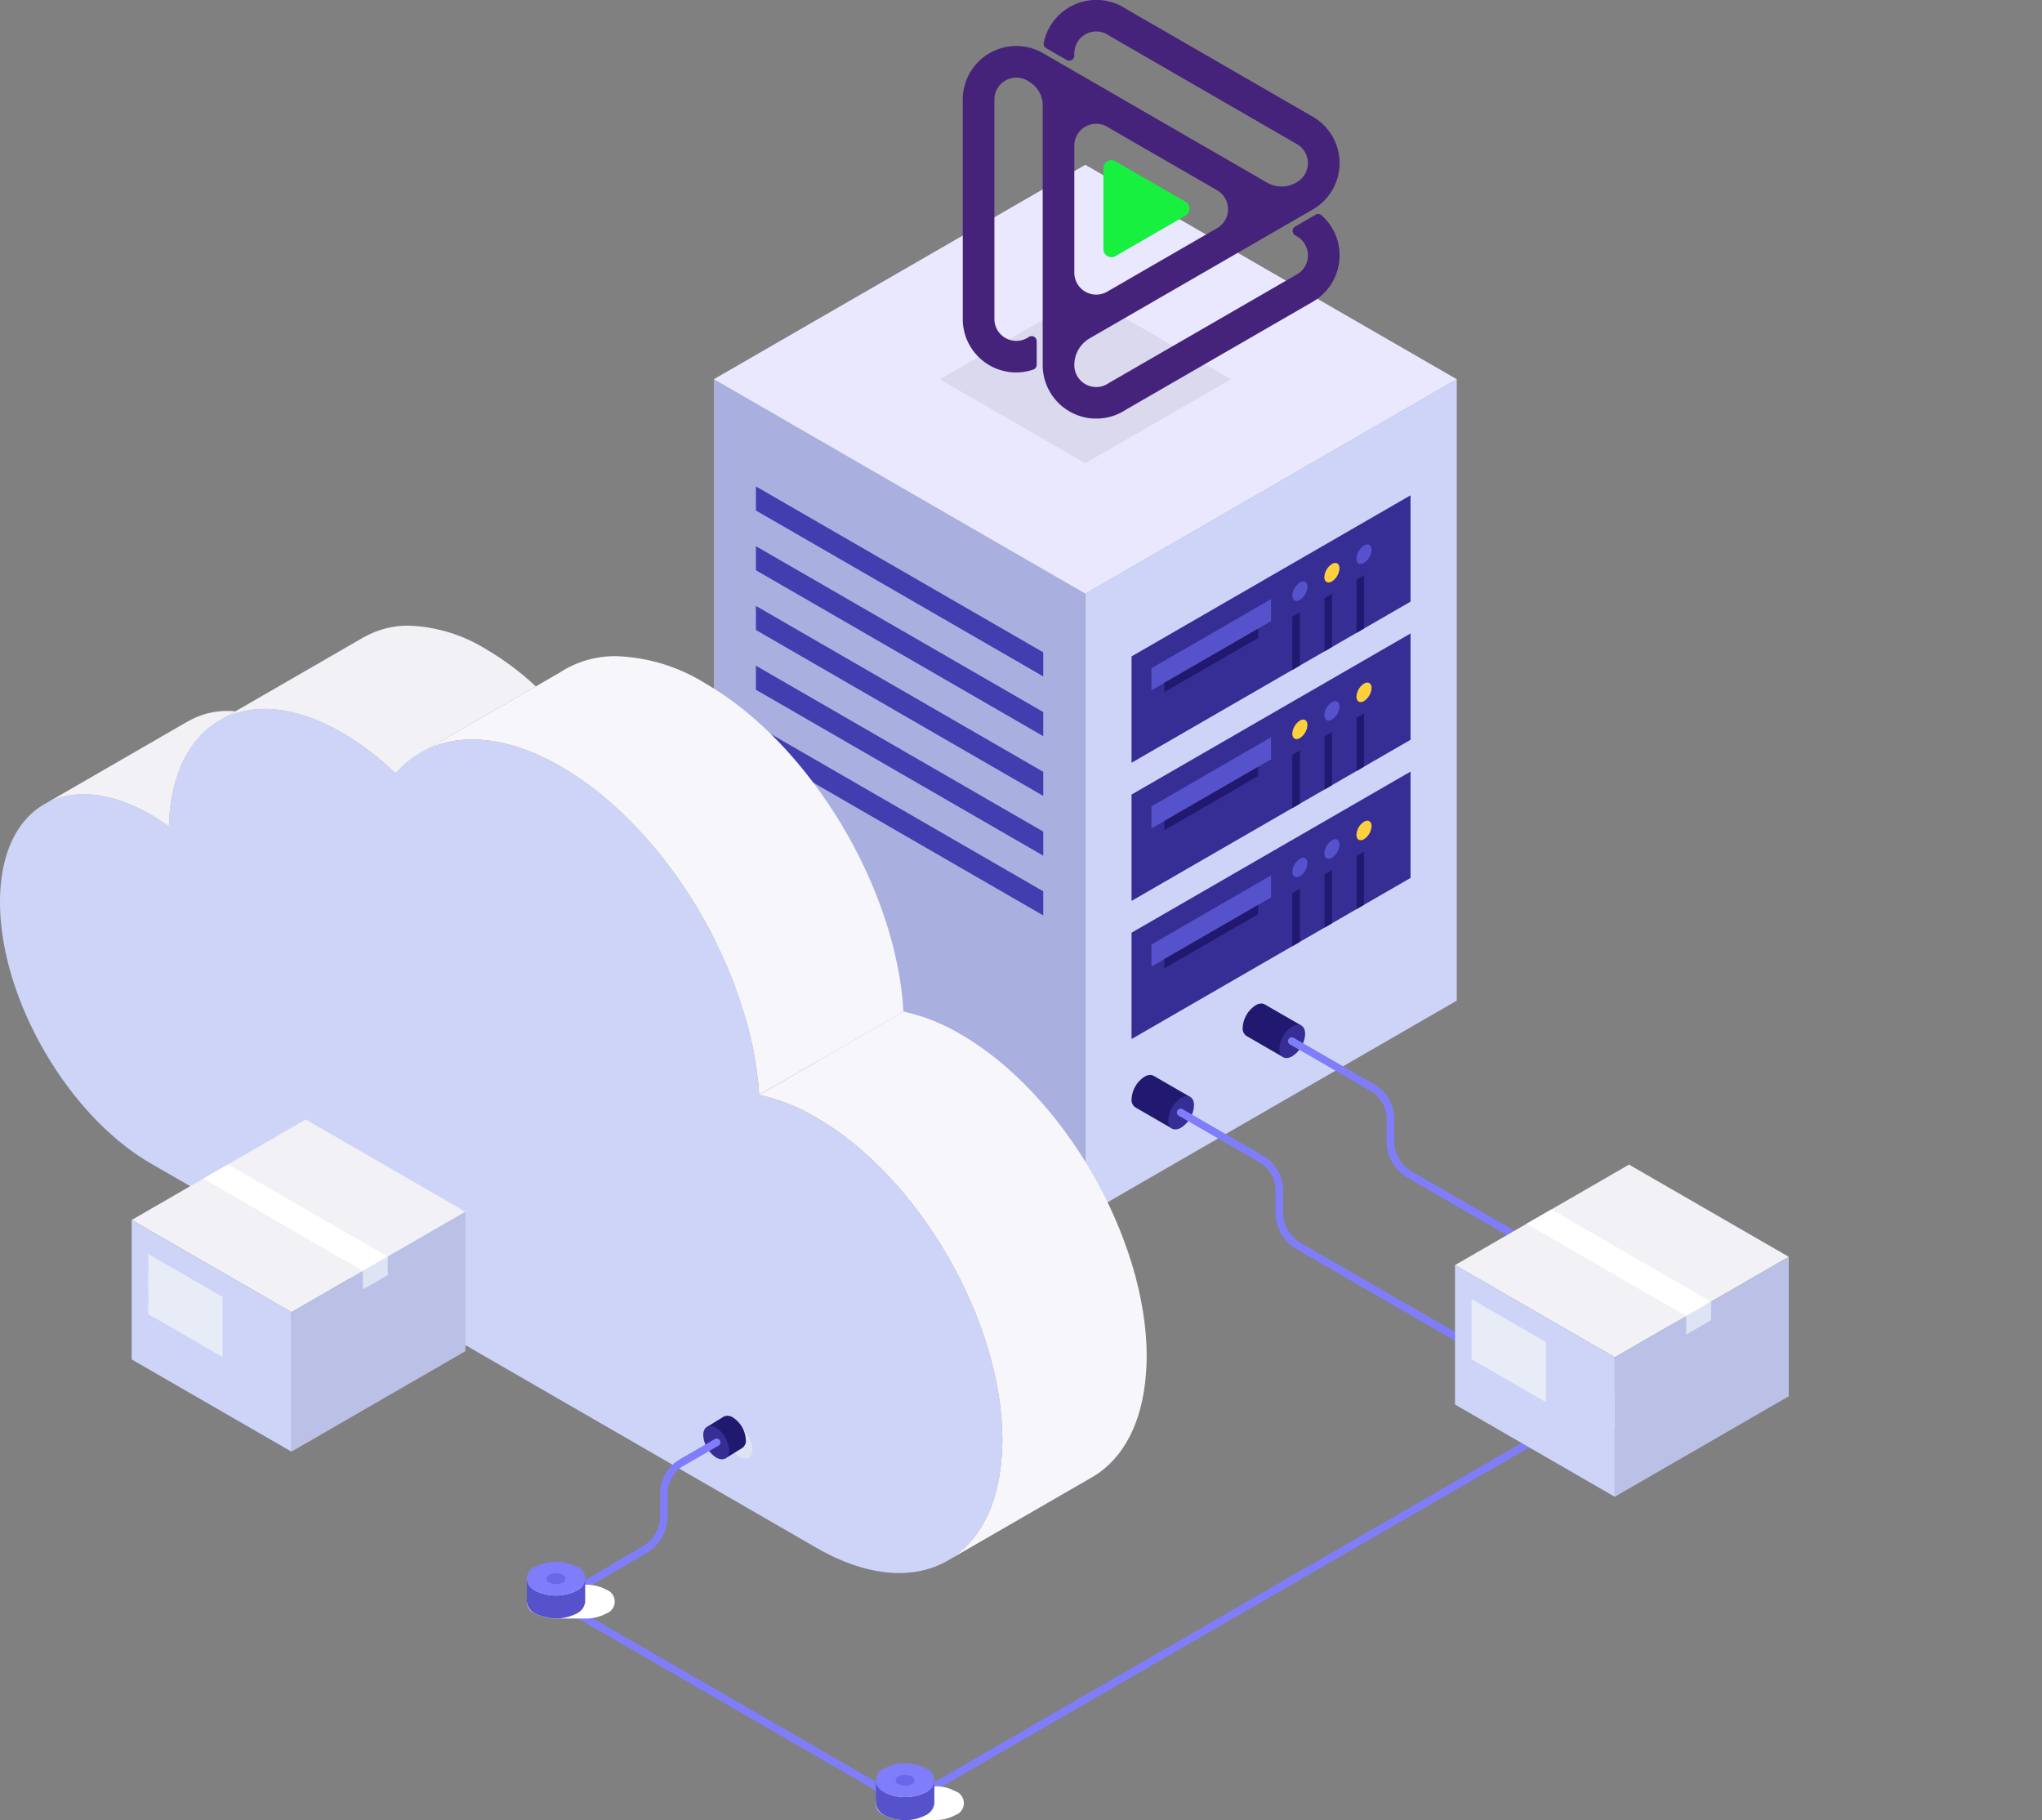 <?xml version="1.0" encoding="UTF-8"?> <svg xmlns="http://www.w3.org/2000/svg" xmlns:xlink="http://www.w3.org/1999/xlink" width="214.391" height="191.077" viewBox="0 0 214.391 191.077"><rect x="0" y="0" width="214.391" height="191.077" fill="#808080" stroke="none"/><defs><clipPath id="clip-path"><rect id="Rectangle_51056" data-name="Rectangle 51056" width="214.391" height="173.776" fill="none"></rect></clipPath><clipPath id="clip-path-4"><path id="Path_144424" data-name="Path 144424" d="M240.259,262.755h0l-2.5,1.445L226.2,270.87v0c3.723-1.843,8.7-1.416,14.185,1.752,11.048,6.378,20.067,21.491,20.819,34.462l15.15-8.747c-.752-12.971-9.772-28.084-20.82-34.462a18.865,18.865,0,0,0-9.3-2.844,10.642,10.642,0,0,0-5.979,1.722" transform="translate(-226.201 -261.033)" fill="none"></path></clipPath><linearGradient id="linear-gradient" x1="-0.55" y1="2.026" x2="-0.547" y2="2.026" gradientUnits="objectBoundingBox"><stop offset="0" stop-color="#bbc0e6"></stop><stop offset="0.257" stop-color="#c8ccea"></stop><stop offset="0.74" stop-color="#edeef7"></stop><stop offset="0.843" stop-color="#f6f6fb"></stop><stop offset="1" stop-color="#f6f6fb"></stop></linearGradient><clipPath id="clip-path-5"><path id="Path_144425" data-name="Path 144425" d="M38.753,291.217l0,0-15,8.661c2.865-1.625,6.807-1.376,11.159,1.137.636.367,1.259.782,1.875,1.222.151-5.541,2.217-9.422,5.471-11.215h0l1.527-.883q-.407-.032-.8-.032a8.134,8.134,0,0,0-4.228,1.113" transform="translate(-23.751 -290.104)" fill="none"></path></clipPath><linearGradient id="linear-gradient-2" x1="-0.234" y1="9.599" x2="-0.224" y2="9.599" gradientUnits="objectBoundingBox"><stop offset="0" stop-color="#f6f6fb"></stop><stop offset="0.157" stop-color="#f6f6fb"></stop><stop offset="1" stop-color="#f1f1f6"></stop></linearGradient><clipPath id="clip-path-6"><path id="Path_144426" data-name="Path 144426" d="M403.33,458.553a20.232,20.232,0,0,1,5.98,2.368c10.8,6.236,19.556,21.4,19.556,33.872,0,.6-.032,1.178-.078,1.741-.369,5.211-2.394,8.926-5.492,10.809h0l15.021-8.672.11-.063.02-.011h0c3.1-1.883,5.123-5.6,5.492-10.809.046-.563.078-1.138.078-1.741,0-12.471-8.756-27.637-19.556-33.872a20.233,20.233,0,0,0-5.98-2.368Z" transform="translate(-403.33 -449.806)" fill="none"></path></clipPath><linearGradient id="linear-gradient-3" x1="-1.063" y1="1.3" x2="-1.06" y2="1.3" xlink:href="#linear-gradient"></linearGradient><clipPath id="clip-path-7"><path id="Path_144427" data-name="Path 144427" d="M132.384,246.013l0,0-13.466,7.775-1.527.883h0c3.272-1.8,7.746-1.5,12.687,1.354a30.06,30.06,0,0,1,5.641,4.288,10.2,10.2,0,0,1,3.176-2.464v0l11.554-6.671a29.63,29.63,0,0,0-5.221-3.9,16.438,16.438,0,0,0-8.1-2.476,9.357,9.357,0,0,0-4.742,1.214" transform="translate(-117.387 -244.799)" fill="none"></path></clipPath><linearGradient id="linear-gradient-4" x1="-0.592" y1="4.426" x2="-0.586" y2="4.426" xlink:href="#linear-gradient-2"></linearGradient><clipPath id="clip-path-8"><path id="Path_144428" data-name="Path 144428" d="M661.537,445.734a2.994,2.994,0,0,0-1.355,2.346.93.93,0,0,0,.43.893v0l3.852,2.224,1.844-3.358-3.812-2.2h0l-.039-.022,0,0a.713.713,0,0,0-.315-.069,1.222,1.222,0,0,0-.6.184" transform="translate(-660.182 -445.55)" fill="none"></path></clipPath><linearGradient id="linear-gradient-5" x1="-16.288" y1="10.697" x2="-16.263" y2="10.697" gradientUnits="objectBoundingBox"><stop offset="0" stop-color="#5652cc"></stop><stop offset="0.259" stop-color="#423dab"></stop><stop offset="0.568" stop-color="#2f298a"></stop><stop offset="0.826" stop-color="#241d76"></stop><stop offset="1" stop-color="#20196f"></stop></linearGradient><clipPath id="clip-path-10"><path id="Path_144430" data-name="Path 144430" d="M602.513,483.65A2.994,2.994,0,0,0,601.158,486a.929.929,0,0,0,.43.893h0l3.852,2.224,1.844-3.358-3.811-2.2h0l-.039-.022,0,0a.711.711,0,0,0-.315-.069,1.219,1.219,0,0,0-.6.184" transform="translate(-601.158 -483.466)" fill="none"></path></clipPath><linearGradient id="linear-gradient-6" x1="-14.822" y1="9.775" x2="-14.797" y2="9.775" xlink:href="#linear-gradient-5"></linearGradient><clipPath id="clip-path-12"><rect id="Rectangle_51036" data-name="Rectangle 51036" width="2.709" height="3.498" fill="none"></rect></clipPath><clipPath id="clip-path-13"><path id="Path_144433" data-name="Path 144433" d="M377.584,664.557l0,0-.039.022h0l-1.723,1.057,1.844,3.358,1.763-1.08h0a.929.929,0,0,0,.43-.893,3,3,0,0,0-1.354-2.346,1.223,1.223,0,0,0-.6-.184.715.715,0,0,0-.315.07" transform="translate(-375.82 -664.488)" fill="none"></path></clipPath><linearGradient id="linear-gradient-7" x1="-12.774" y1="7.29" x2="-12.739" y2="7.29" xlink:href="#linear-gradient-5"></linearGradient><clipPath id="clip-path-15"><rect id="Rectangle_51040" data-name="Rectangle 51040" width="9.224" height="3.551" fill="none"></rect></clipPath><clipPath id="clip-path-16"><path id="Path_144440" data-name="Path 144440" d="M896.838,617.583a4.423,4.423,0,0,0-2.206-.519h-3.041a4.443,4.443,0,0,0-2.183.52,1.327,1.327,0,0,0-.014,2.512,4.421,4.421,0,0,0,2.2.519h3.041a4.443,4.443,0,0,0,2.19-.52,1.327,1.327,0,0,0,.015-2.511" transform="translate(-888.504 -617.063)" fill="none"></path></clipPath><linearGradient id="linear-gradient-8" x1="-17.833" y1="14.56" x2="-17.813" y2="14.56" gradientUnits="objectBoundingBox"><stop offset="0" stop-color="#c2c8e7"></stop><stop offset="0.421" stop-color="#c2c8e7"></stop><stop offset="0.72" stop-color="#e3e6f4"></stop><stop offset="1" stop-color="#fff"></stop></linearGradient><clipPath id="clip-path-17"><path id="Path_144441" data-name="Path 144441" d="M893.716,615.066a4.775,4.775,0,0,1-4.334,0,1.521,1.521,0,0,1-.891-1.247l0,2.411a1.522,1.522,0,0,0,.891,1.247,4.776,4.776,0,0,0,4.334,0,1.533,1.533,0,0,0,.905-1.264l0-2.411a1.533,1.533,0,0,1-.905,1.264" transform="translate(-888.491 -613.802)" fill="none"></path></clipPath><linearGradient id="linear-gradient-9" x1="-28.622" y1="12.012" x2="-28.59" y2="12.012" gradientUnits="objectBoundingBox"><stop offset="0" stop-color="#e19100"></stop><stop offset="1" stop-color="#fcba06"></stop></linearGradient><clipPath id="clip-path-20"><path id="Path_144444" data-name="Path 144444" d="M834.49,653.58a4.421,4.421,0,0,0-2.206-.519h-3.041a4.445,4.445,0,0,0-2.183.519,1.327,1.327,0,0,0-.014,2.512,4.42,4.42,0,0,0,2.2.519h3.041a4.445,4.445,0,0,0,2.19-.52,1.327,1.327,0,0,0,.015-2.511" transform="translate(-826.156 -653.06)" fill="none"></path></clipPath><linearGradient id="linear-gradient-10" x1="-16.58" y1="12.562" x2="-16.56" y2="12.562" xlink:href="#linear-gradient-8"></linearGradient><clipPath id="clip-path-21"><path id="Path_144445" data-name="Path 144445" d="M831.367,651.063a4.774,4.774,0,0,1-4.334,0,1.523,1.523,0,0,1-.891-1.246l0,2.41a1.521,1.521,0,0,0,.891,1.247,4.776,4.776,0,0,0,4.334,0,1.533,1.533,0,0,0,.905-1.264l0-2.411a1.533,1.533,0,0,1-.905,1.264" transform="translate(-826.142 -649.799)" fill="none"></path></clipPath><linearGradient id="linear-gradient-11" x1="-26.614" y1="10.383" x2="-26.581" y2="10.383" gradientUnits="objectBoundingBox"><stop offset="0" stop-color="#362e94"></stop><stop offset="0.887" stop-color="#524dc5"></stop><stop offset="1" stop-color="#5652cc"></stop></linearGradient><clipPath id="clip-path-24"><path id="Path_144448" data-name="Path 144448" d="M473.714,861.877a4.423,4.423,0,0,0-2.205-.519h-3.041a4.443,4.443,0,0,0-2.183.519,1.327,1.327,0,0,0-.014,2.512,4.42,4.42,0,0,0,2.2.519h3.041a4.446,4.446,0,0,0,2.19-.52,1.327,1.327,0,0,0,.015-2.511" transform="translate(-465.38 -861.357)" fill="none"></path></clipPath><linearGradient id="linear-gradient-12" x1="-9.326" y1="0.999" x2="-9.306" y2="0.999" xlink:href="#linear-gradient-8"></linearGradient><clipPath id="clip-path-25"><path id="Path_144449" data-name="Path 144449" d="M470.593,859.36a4.776,4.776,0,0,1-4.335,0,1.521,1.521,0,0,1-.891-1.246l0,2.41a1.522,1.522,0,0,0,.891,1.247,4.4,4.4,0,0,0,2.151.52h.026a4.43,4.43,0,0,0,2.158-.52,1.533,1.533,0,0,0,.905-1.264l0-2.411a1.533,1.533,0,0,1-.9,1.264" transform="translate(-465.367 -858.096)" fill="none"></path></clipPath><linearGradient id="linear-gradient-13" x1="-14.992" y1="1" x2="-14.96" y2="1" xlink:href="#linear-gradient-11"></linearGradient><clipPath id="clip-path-28"><path id="Path_144452" data-name="Path 144452" d="M288.227,754.783a4.422,4.422,0,0,0-2.206-.519h-3.041a4.444,4.444,0,0,0-2.183.52,1.327,1.327,0,0,0-.014,2.512,4.417,4.417,0,0,0,2.2.519h3.041a4.441,4.441,0,0,0,2.191-.52,1.327,1.327,0,0,0,.015-2.511" transform="translate(-279.893 -754.263)" fill="none"></path></clipPath><linearGradient id="linear-gradient-14" x1="-5.597" y1="6.943" x2="-5.577" y2="6.943" xlink:href="#linear-gradient-8"></linearGradient><clipPath id="clip-path-29"><path id="Path_144453" data-name="Path 144453" d="M285.106,752.266a4.776,4.776,0,0,1-4.335,0,1.522,1.522,0,0,1-.891-1.247l0,2.411a1.52,1.52,0,0,0,.891,1.247,4.777,4.777,0,0,0,4.334,0,1.534,1.534,0,0,0,.905-1.265l0-2.411a1.533,1.533,0,0,1-.9,1.264" transform="translate(-279.88 -751.002)" fill="none"></path></clipPath><linearGradient id="linear-gradient-15" x1="-9.016" y1="5.805" x2="-8.984" y2="5.805" xlink:href="#linear-gradient-11"></linearGradient><clipPath id="clip-path-31"><rect id="Rectangle_50733" data-name="Rectangle 50733" width="39.562" height="43.935" fill="none"></rect></clipPath><clipPath id="clip-path-32"><rect id="Rectangle_50736" data-name="Rectangle 50736" width="35.042" height="34.871" fill="none"></rect></clipPath><clipPath id="clip-path-34"><rect id="Rectangle_50734" data-name="Rectangle 50734" width="7.805" height="10.824" fill="none"></rect></clipPath></defs><g id="Group_166117" data-name="Group 166117" transform="translate(-84.485 -4915.672)" style="isolation: isolate"><g id="Group_152353" data-name="Group 152353" transform="translate(84.485 4915.672)"><g id="Group_151418" data-name="Group 151418" transform="translate(0 17.301)"><g id="Group_151417" data-name="Group 151417" clip-path="url(#clip-path)"><path id="Path_144386" data-name="Path 144386" d="M576.578,201.659l39-22.518V113.9l-39,22.515Z" transform="translate(-462.633 -91.394)" fill="#ced3f8"></path><path id="Path_144387" data-name="Path 144387" d="M418.248,201.659l-39-22.518V113.9l39,22.515Z" transform="translate(-304.302 -91.394)" fill="#a9b0e0"></path><path id="Path_144388" data-name="Path 144388" d="M418.247,0l-39,22.51,39,22.515,39-22.515Z" transform="translate(-304.302 0)" fill="#e9e8ff"></path><path id="Path_144389" data-name="Path 144389" d="M514.554,86.917,499.275,78.1l15.279-8.82,15.282,8.82Z" transform="translate(-400.606 -55.585)" fill="#dad9ed"></path><path id="Path_144390" data-name="Path 144390" d="M431.754,190.793l-30.17-17.421v-2.528l30.17,17.419Z" transform="translate(-322.222 -137.081)" fill="#423eaf"></path><path id="Path_144391" data-name="Path 144391" d="M431.754,222.533l-30.17-17.421v-2.528L431.754,220Z" transform="translate(-322.222 -162.549)" fill="#423eaf"></path><path id="Path_144392" data-name="Path 144392" d="M431.754,254.274l-30.17-17.421v-2.528l30.17,17.419Z" transform="translate(-322.222 -188.016)" fill="#423eaf"></path><path id="Path_144393" data-name="Path 144393" d="M431.754,286.014l-30.17-17.421v-2.528l30.17,17.419Z" transform="translate(-322.222 -213.484)" fill="#423eaf"></path><path id="Path_144394" data-name="Path 144394" d="M431.754,317.754l-30.17-17.421V297.8l30.17,17.419Z" transform="translate(-322.222 -238.951)" fill="#423eaf"></path><path id="Path_144395" data-name="Path 144395" d="M630.447,186.755l-29.289,16.91V192.5l29.289-16.91Z" transform="translate(-482.355 -140.892)" fill="#362e94"></path><path id="Path_144396" data-name="Path 144396" d="M611.73,237.985l12.555-7.249v2.316L611.73,240.3Z" transform="translate(-490.838 -185.138)" fill="#5652cc"></path><path id="Path_144397" data-name="Path 144397" d="M618.564,252.09l9.854-5.689v.97l-9.854,5.689Z" transform="translate(-496.321 -197.706)" fill="#20196f"></path><g id="Group_151357" data-name="Group 151357"><g id="Group_151356" data-name="Group 151356" clip-path="url(#clip-path)"><path id="Path_144398" data-name="Path 144398" d="M686.569,222.824a1.754,1.754,0,0,1,.793-1.374c.438-.253.793-.048.793.458a1.754,1.754,0,0,1-.793,1.374c-.438.253-.793.048-.793-.458" transform="translate(-550.886 -177.599)" fill="#5652cc"></path><path id="Path_144399" data-name="Path 144399" d="M703.6,212.989a1.754,1.754,0,0,1,.794-1.374c.438-.253.793-.048.793.458a1.754,1.754,0,0,1-.793,1.374c-.438.253-.794.048-.794-.458" transform="translate(-564.553 -169.708)" fill="#ffd03e"></path><path id="Path_144400" data-name="Path 144400" d="M720.636,203.155a1.753,1.753,0,0,1,.793-1.374c.438-.253.793-.048.793.458a1.754,1.754,0,0,1-.793,1.374c-.438.253-.793.048-.793-.458" transform="translate(-578.221 -161.817)" fill="#5652cc"></path><path id="Path_144401" data-name="Path 144401" d="M687.362,243.351l-.793.458v-5.581l.793-.458Z" transform="translate(-550.886 -190.781)" fill="#20196f"></path><path id="Path_144402" data-name="Path 144402" d="M704.4,233.517l-.794.458v-5.581l.794-.458Z" transform="translate(-564.553 -182.891)" fill="#20196f"></path><path id="Path_144403" data-name="Path 144403" d="M721.429,223.683l-.793.458V218.56l.793-.458Z" transform="translate(-578.22 -175)" fill="#20196f"></path><path id="Path_144404" data-name="Path 144404" d="M630.447,260.134l-29.289,16.91V265.882l29.289-16.91Z" transform="translate(-482.355 -199.769)" fill="#362e94"></path><path id="Path_144405" data-name="Path 144405" d="M611.73,311.364l12.555-7.249v2.316L611.73,313.68Z" transform="translate(-490.838 -244.014)" fill="#5652cc"></path><path id="Path_144406" data-name="Path 144406" d="M618.564,325.468l9.854-5.689v.97l-9.854,5.689Z" transform="translate(-496.321 -256.583)" fill="#20196f"></path><path id="Path_144407" data-name="Path 144407" d="M686.569,296.2a1.753,1.753,0,0,1,.793-1.374c.438-.253.793-.048.793.458a1.754,1.754,0,0,1-.793,1.374c-.438.253-.793.048-.793-.458" transform="translate(-550.886 -236.476)" fill="#ffd03e"></path><path id="Path_144408" data-name="Path 144408" d="M703.6,286.368a1.754,1.754,0,0,1,.794-1.374c.438-.253.793-.048.793.458a1.754,1.754,0,0,1-.793,1.374c-.438.253-.794.048-.794-.458" transform="translate(-564.553 -228.585)" fill="#5652cc"></path><path id="Path_144409" data-name="Path 144409" d="M720.636,276.533a1.753,1.753,0,0,1,.793-1.374c.438-.253.793-.048.793.458a1.754,1.754,0,0,1-.793,1.374c-.438.253-.793.048-.793-.458" transform="translate(-578.221 -220.694)" fill="#ffd03e"></path><path id="Path_144410" data-name="Path 144410" d="M687.362,316.73l-.793.458v-5.581l.793-.458Z" transform="translate(-550.886 -249.658)" fill="#20196f"></path><path id="Path_144411" data-name="Path 144411" d="M704.4,306.9l-.794.458v-5.581l.794-.458Z" transform="translate(-564.553 -241.768)" fill="#20196f"></path><path id="Path_144412" data-name="Path 144412" d="M721.429,297.061l-.793.458v-5.581l.793-.458Z" transform="translate(-578.22 -233.877)" fill="#20196f"></path><path id="Path_144413" data-name="Path 144413" d="M630.447,333.512l-29.289,16.91V339.26l29.289-16.91Z" transform="translate(-482.355 -258.646)" fill="#362e94"></path><path id="Path_144414" data-name="Path 144414" d="M611.73,384.741l12.555-7.249v2.316l-12.555,7.249Z" transform="translate(-490.838 -302.891)" fill="#5652cc"></path><path id="Path_144415" data-name="Path 144415" d="M618.564,398.846l9.854-5.689v.97l-9.854,5.689Z" transform="translate(-496.321 -315.46)" fill="#20196f"></path><path id="Path_144416" data-name="Path 144416" d="M686.569,369.58a1.753,1.753,0,0,1,.793-1.374c.438-.253.793-.048.793.458a1.754,1.754,0,0,1-.793,1.374c-.438.253-.793.048-.793-.458" transform="translate(-550.886 -295.353)" fill="#5652cc"></path><path id="Path_144417" data-name="Path 144417" d="M703.6,359.746a1.753,1.753,0,0,1,.794-1.374c.438-.253.793-.048.793.458a1.754,1.754,0,0,1-.793,1.374c-.438.253-.794.048-.794-.458" transform="translate(-564.553 -287.462)" fill="#5652cc"></path><path id="Path_144418" data-name="Path 144418" d="M720.636,349.912a1.754,1.754,0,0,1,.793-1.374c.438-.253.793-.048.793.458a1.754,1.754,0,0,1-.793,1.374c-.438.253-.793.048-.793-.458" transform="translate(-578.221 -279.572)" fill="#ffd03e"></path><path id="Path_144419" data-name="Path 144419" d="M687.362,390.108l-.793.458v-5.581l.793-.458Z" transform="translate(-550.886 -308.535)" fill="#20196f"></path><path id="Path_144420" data-name="Path 144420" d="M704.4,380.274l-.794.458v-5.581l.794-.458Z" transform="translate(-564.553 -300.644)" fill="#20196f"></path><path id="Path_144421" data-name="Path 144421" d="M721.429,370.439l-.793.458v-5.581l.793-.458Z" transform="translate(-578.22 -292.754)" fill="#20196f"></path><path id="Path_144423" data-name="Path 144423" d="M15.853,300.161c.636.367,1.259.782,1.875,1.222.3-11.114,8.3-15.55,18.157-9.861a30.061,30.061,0,0,1,5.641,4.288c3.749-4.3,10.115-4.9,17.361-.712,11.048,6.378,20.067,21.491,20.819,34.462a20.226,20.226,0,0,1,5.98,2.368c10.8,6.236,19.556,21.4,19.556,33.872,0,.6-.032,1.178-.078,1.741-.791,11.177-9.2,15.484-19.478,9.55L15.853,336.772C7.1,331.717,0,319.423,0,309.314s7.1-14.208,15.853-9.153" transform="translate(0 -231.921)" fill="#ced3f8"></path></g></g><g id="Group_151359" data-name="Group 151359" transform="translate(44.703 51.586)"><g id="Group_151358" data-name="Group 151358" clip-path="url(#clip-path-4)"><rect id="Rectangle_51029" data-name="Rectangle 51029" width="66.462" height="64.961" transform="matrix(0.866, -0.5, 0.5, 0.866, -19.942, 11.513)" fill="url(#linear-gradient)"></rect></g></g><g id="Group_151361" data-name="Group 151361" transform="translate(4.694 57.332)"><g id="Group_151360" data-name="Group 151360" clip-path="url(#clip-path-5)"><rect id="Rectangle_51030" data-name="Rectangle 51030" width="20.032" height="12.131" fill="url(#linear-gradient-2)"></rect></g></g><g id="Group_151363" data-name="Group 151363" transform="translate(79.708 88.893)"><g id="Group_151362" data-name="Group 151362" clip-path="url(#clip-path-6)"><rect id="Rectangle_51031" data-name="Rectangle 51031" width="64.004" height="70.172" transform="matrix(0.866, -0.5, 0.5, 0.866, -24.915, 14.385)" fill="url(#linear-gradient-3)"></rect></g></g><g id="Group_151365" data-name="Group 151365" transform="translate(23.199 48.378)"><g id="Group_151364" data-name="Group 151364" clip-path="url(#clip-path-7)"><rect id="Rectangle_51032" data-name="Rectangle 51032" width="36.385" height="29.962" transform="translate(-6.717 3.878) rotate(-30)" fill="url(#linear-gradient-4)"></rect></g></g><g id="Group_151367" data-name="Group 151367" transform="translate(130.468 88.051)"><g id="Group_151366" data-name="Group 151366" clip-path="url(#clip-path-8)"><rect id="Rectangle_51033" data-name="Rectangle 51033" width="7.954" height="8.128" transform="matrix(0.5, -0.866, 0.866, 0.5, -2.446, 4.236)" fill="url(#linear-gradient-5)"></rect></g></g><g id="Group_151369" data-name="Group 151369"><g id="Group_151368" data-name="Group 151368" clip-path="url(#clip-path)"><path id="Path_144429" data-name="Path 144429" d="M682.381,457.762c0-.864-.607-1.214-1.355-.782a2.994,2.994,0,0,0-1.354,2.346c0,.864.606,1.214,1.354.782a2.994,2.994,0,0,0,1.355-2.346" transform="translate(-545.352 -366.521)" fill="#362e94"></path></g></g><g id="Group_151371" data-name="Group 151371" transform="translate(118.803 95.545)"><g id="Group_151370" data-name="Group 151370" clip-path="url(#clip-path-10)"><rect id="Rectangle_51035" data-name="Rectangle 51035" width="7.954" height="8.128" transform="matrix(0.5, -0.866, 0.866, 0.5, -2.446, 4.236)" fill="url(#linear-gradient-6)"></rect></g></g><g id="Group_151376" data-name="Group 151376"><g id="Group_151375" data-name="Group 151375" clip-path="url(#clip-path)"><path id="Path_144431" data-name="Path 144431" d="M623.356,495.678c0-.864-.607-1.214-1.355-.782a3,3,0,0,0-1.354,2.346c0,.864.606,1.214,1.354.782a2.994,2.994,0,0,0,1.355-2.346" transform="translate(-497.992 -396.944)" fill="#362e94"></path><g id="Group_151374" data-name="Group 151374" transform="translate(76.289 132.325)" style="mix-blend-mode: multiply;isolation: isolate"><g id="Group_151373" data-name="Group 151373"><g id="Group_151372" data-name="Group 151372" clip-path="url(#clip-path-12)"><path id="Path_144432" data-name="Path 144432" d="M386.031,670.547c0-.864.607-1.214,1.355-.782a2.994,2.994,0,0,1,1.355,2.346c0,.864-.606,1.214-1.355.782a2.994,2.994,0,0,1-1.355-2.346" transform="translate(-386.031 -669.58)" fill="#dfe4f4"></path></g></g></g></g></g><g id="Group_151378" data-name="Group 151378" transform="translate(74.271 131.319)"><g id="Group_151377" data-name="Group 151377" clip-path="url(#clip-path-13)"><rect id="Rectangle_51038" data-name="Rectangle 51038" width="5.747" height="5.919" transform="matrix(0.866, -0.5, 0.5, 0.866, -1.951, 1.126)" fill="url(#linear-gradient-7)"></rect></g></g><g id="Group_151385" data-name="Group 151385"><g id="Group_151384" data-name="Group 151384" clip-path="url(#clip-path)"><path id="Path_144434" data-name="Path 144434" d="M373.613,670.916c0-.864.607-1.214,1.355-.782a2.994,2.994,0,0,1,1.355,2.346c0,.864-.607,1.214-1.355.782a2.994,2.994,0,0,1-1.355-2.346" transform="translate(-299.778 -537.551)" fill="#362e94"></path><path id="Path_144435" data-name="Path 144435" d="M331.533,783.763a.393.393,0,0,1-.2-.053l-37.623-21.722a.4.4,0,1,1,.4-.685l37.623,21.722a.4.4,0,0,1-.2.738" transform="translate(-235.51 -610.809)" fill="#807dfb"></path><path id="Path_144436" data-name="Path 144436" d="M479.4,673.344a.4.4,0,0,1-.2-.737l83.524-48.222a.4.4,0,0,1,.4.685l-83.524,48.222a.393.393,0,0,1-.2.053" transform="translate(-384.339 -500.948)" fill="#807dfb"></path><path id="Path_144437" data-name="Path 144437" d="M668.242,533.673a.393.393,0,0,1-.2-.053l-30.012-17.328a4.456,4.456,0,0,1-2.222-3.849v-2.329a3.434,3.434,0,0,0-1.712-2.966l-8.4-4.85a.4.4,0,1,1,.4-.685l8.4,4.85a4.227,4.227,0,0,1,2.107,3.651v2.329a3.663,3.663,0,0,0,1.827,3.164l30.012,17.328a.4.4,0,0,1-.2.738" transform="translate(-501.887 -402.441)" fill="#807dfb"></path><path id="Path_144438" data-name="Path 144438" d="M293.911,694.279a.4.4,0,0,1-.2-.736l9.3-5.47a3.667,3.667,0,0,0,1.8-3.149v-2.351a4.226,4.226,0,0,1,2.107-3.65l3.587-2.071a.4.4,0,1,1,.4.685l-3.586,2.071a3.434,3.434,0,0,0-1.712,2.965v2.351a4.46,4.46,0,0,1-2.19,3.83l-9.3,5.47a.4.4,0,0,1-.2.055" transform="translate(-235.51 -543.047)" fill="#807dfb"></path><path id="Path_144439" data-name="Path 144439" d="M727.266,495.758a.392.392,0,0,1-.2-.053l-30.012-17.327a4.457,4.457,0,0,1-2.222-3.849V472.2a3.434,3.434,0,0,0-1.712-2.966l-8.4-4.85a.4.4,0,1,1,.4-.685l8.4,4.849a4.227,4.227,0,0,1,2.108,3.65v2.329a3.664,3.664,0,0,0,1.827,3.164l30.012,17.328a.4.4,0,0,1-.2.738" transform="translate(-549.246 -372.019)" fill="#807dfb"></path><g id="Group_151383" data-name="Group 151383" transform="translate(175.59 121.947)" style="mix-blend-mode: multiply;isolation: isolate"><g id="Group_151382" data-name="Group 151382"><g id="Group_151381" data-name="Group 151381" clip-path="url(#clip-path-15)"><g id="Group_151380" data-name="Group 151380" transform="translate(0 0)"><g id="Group_151379" data-name="Group 151379" clip-path="url(#clip-path-16)"><rect id="Rectangle_51039" data-name="Rectangle 51039" width="9.829" height="3.56" transform="translate(-0.303 -0.005)" fill="url(#linear-gradient-8)"></rect></g></g></g></g></g></g></g><g id="Group_151387" data-name="Group 151387" transform="translate(175.587 121.302)"><g id="Group_151386" data-name="Group 151386" clip-path="url(#clip-path-17)"><rect id="Rectangle_51042" data-name="Rectangle 51042" width="6.135" height="4.369" transform="translate(0 0)" fill="url(#linear-gradient-9)"></rect></g></g><g id="Group_151394" data-name="Group 151394"><g id="Group_151393" data-name="Group 151393" clip-path="url(#clip-path)"><path id="Path_144442" data-name="Path 144442" d="M893.717,607.908a1.327,1.327,0,0,0,.015-2.511,4.778,4.778,0,0,0-4.336,0,1.327,1.327,0,0,0-.014,2.511,4.776,4.776,0,0,0,4.335,0" transform="translate(-712.904 -485.339)" fill="#ffd03e"></path><path id="Path_144443" data-name="Path 144443" d="M900.678,611.938a.429.429,0,0,0,.005-.812,1.545,1.545,0,0,0-1.4,0,.429.429,0,0,0,0,.812,1.544,1.544,0,0,0,1.4,0" transform="translate(-721.327 -490.218)" fill="#ffe950"></path><g id="Group_151392" data-name="Group 151392" transform="translate(163.268 129.06)" style="mix-blend-mode: multiply;isolation: isolate"><g id="Group_151391" data-name="Group 151391"><g id="Group_151390" data-name="Group 151390" clip-path="url(#clip-path-15)"><g id="Group_151389" data-name="Group 151389" transform="translate(0)"><g id="Group_151388" data-name="Group 151388" clip-path="url(#clip-path-20)"><rect id="Rectangle_51043" data-name="Rectangle 51043" width="9.829" height="3.56" transform="translate(-0.303 -0.005)" fill="url(#linear-gradient-10)"></rect></g></g></g></g></g></g></g><g id="Group_151396" data-name="Group 151396" transform="translate(163.266 128.416)"><g id="Group_151395" data-name="Group 151395" clip-path="url(#clip-path-21)"><rect id="Rectangle_51046" data-name="Rectangle 51046" width="6.135" height="4.369" transform="translate(0 0)" fill="url(#linear-gradient-11)"></rect></g></g><g id="Group_151403" data-name="Group 151403"><g id="Group_151402" data-name="Group 151402" clip-path="url(#clip-path)"><path id="Path_144446" data-name="Path 144446" d="M831.369,643.905a1.327,1.327,0,0,0,.015-2.511,4.778,4.778,0,0,0-4.336,0,1.327,1.327,0,0,0-.014,2.511,4.776,4.776,0,0,0,4.335,0" transform="translate(-662.878 -514.222)" fill="#807dfb"></path><path id="Path_144447" data-name="Path 144447" d="M838.33,647.935a.429.429,0,0,0,0-.811,1.545,1.545,0,0,0-1.4,0,.429.429,0,0,0,0,.812,1.543,1.543,0,0,0,1.4,0" transform="translate(-671.301 -519.101)" fill="#6b67e9"></path><g id="Group_151401" data-name="Group 151401" transform="translate(91.97 170.225)" style="mix-blend-mode: multiply;isolation: isolate"><g id="Group_151400" data-name="Group 151400"><g id="Group_151399" data-name="Group 151399" clip-path="url(#clip-path-15)"><g id="Group_151398" data-name="Group 151398" transform="translate(0 0)"><g id="Group_151397" data-name="Group 151397" clip-path="url(#clip-path-24)"><rect id="Rectangle_51047" data-name="Rectangle 51047" width="9.829" height="3.56" transform="translate(-0.303 -0.005)" fill="url(#linear-gradient-12)"></rect></g></g></g></g></g></g></g><g id="Group_151405" data-name="Group 151405" transform="translate(91.968 169.581)"><g id="Group_151404" data-name="Group 151404" clip-path="url(#clip-path-25)"><rect id="Rectangle_51050" data-name="Rectangle 51050" width="6.135" height="4.195" transform="translate(0 0)" fill="url(#linear-gradient-13)"></rect></g></g><g id="Group_151412" data-name="Group 151412"><g id="Group_151411" data-name="Group 151411" clip-path="url(#clip-path)"><path id="Path_144450" data-name="Path 144450" d="M470.592,852.2a1.327,1.327,0,0,0,.015-2.511,4.778,4.778,0,0,0-4.336,0,1.327,1.327,0,0,0-.014,2.511,4.776,4.776,0,0,0,4.335,0" transform="translate(-373.399 -681.354)" fill="#807dfb"></path><path id="Path_144451" data-name="Path 144451" d="M477.554,856.232a.429.429,0,0,0,0-.811,1.544,1.544,0,0,0-1.4,0,.429.429,0,0,0,0,.812,1.544,1.544,0,0,0,1.4,0" transform="translate(-381.823 -686.233)" fill="#6b67e9"></path><g id="Group_151410" data-name="Group 151410" transform="translate(55.314 149.061)" style="mix-blend-mode: multiply;isolation: isolate"><g id="Group_151409" data-name="Group 151409"><g id="Group_151408" data-name="Group 151408" clip-path="url(#clip-path-15)"><g id="Group_151407" data-name="Group 151407" transform="translate(0 0)"><g id="Group_151406" data-name="Group 151406" clip-path="url(#clip-path-28)"><rect id="Rectangle_51051" data-name="Rectangle 51051" width="9.829" height="3.56" transform="translate(-0.303 -0.005)" fill="url(#linear-gradient-14)"></rect></g></g></g></g></g></g></g><g id="Group_151414" data-name="Group 151414" transform="translate(55.311 148.416)"><g id="Group_151413" data-name="Group 151413" clip-path="url(#clip-path-29)"><rect id="Rectangle_51054" data-name="Rectangle 51054" width="6.135" height="4.369" transform="translate(0 0)" fill="url(#linear-gradient-15)"></rect></g></g><g id="Group_151416" data-name="Group 151416"><g id="Group_151415" data-name="Group 151415" clip-path="url(#clip-path)"><path id="Path_144454" data-name="Path 144454" d="M285.106,745.109a1.327,1.327,0,0,0,.015-2.511,4.777,4.777,0,0,0-4.336,0,1.327,1.327,0,0,0-.014,2.511,4.776,4.776,0,0,0,4.334,0" transform="translate(-224.569 -595.425)" fill="#807dfb"></path><path id="Path_144455" data-name="Path 144455" d="M292.067,749.139a.429.429,0,0,0,0-.811,1.544,1.544,0,0,0-1.4,0,.429.429,0,0,0,0,.812,1.544,1.544,0,0,0,1.4,0" transform="translate(-232.993 -600.305)" fill="#6b67e9"></path></g></g></g></g><g id="Group_150839" data-name="Group 150839" transform="translate(101.082)"><g id="Group_150838" data-name="Group 150838" clip-path="url(#clip-path-31)"><path id="Path_144092" data-name="Path 144092" d="M15.1,30.655l11.6-6.7a2.3,2.3,0,0,0,0-3.983L15.354,13.424a2.3,2.3,0,0,0-3.642,1.88V28.629A2.3,2.3,0,0,0,15.1,30.655m1.968-20.076,14.887,8.595a3.032,3.032,0,0,0,3.032,0l.1-.059a2.3,2.3,0,0,0,0-3.983L15.354,3.735a2.3,2.3,0,0,0-3.642,1.88v.222a.534.534,0,0,1-.8.463L8.757,5.057A.536.536,0,0,1,8.5,4.491a5.636,5.636,0,0,1,8.573-3.6L36.754,12.255a5.623,5.623,0,0,1,.04,9.712h0L13.331,35.514a3.237,3.237,0,0,0-1.619,2.8A2.3,2.3,0,0,0,15.354,40.2L35.093,28.8a2.3,2.3,0,0,0,0-3.983l-.192-.111a.534.534,0,0,1,0-.925l2.15-1.242a.535.535,0,0,1,.62.06,5.627,5.627,0,0,1-.917,9.078L17.071,43.043a5.625,5.625,0,0,1-8.68-4.676l0,0V11.051A2.854,2.854,0,0,0,6.963,8.58a2.3,2.3,0,0,0-3.642,1.881V33.473a2.3,2.3,0,0,0,3.642,1.882.534.534,0,0,1,.8.463v2.474A.535.535,0,0,1,7.4,38.8,5.6,5.6,0,0,1,0,33.473V10.461a5.619,5.619,0,0,1,8.39-4.9l8.681,5.014" transform="translate(0 0)" fill="#46237a" fill-rule="evenodd"></path><path id="Path_144093" data-name="Path 144093" d="M181.97,216.634a.848.848,0,0,0,1.341.694l7.276-4.2a.848.848,0,0,0,0-1.469l-7.276-4.2a.848.848,0,0,0-1.341.694Z" transform="translate(-167.207 -190.483)" fill="#18f040"></path></g></g></g><g id="Group_150847" data-name="Group 150847" transform="translate(98.311 5033.196)"><g id="Group_150845" data-name="Group 150845" clip-path="url(#clip-path-32)"><path id="Path_144094" data-name="Path 144094" d="M18.271,0,0,10.55l16.771,9.682L35.042,9.682Z" transform="translate(0)" fill="#f1f1f6"></path><path id="Path_144095" data-name="Path 144095" d="M0,78.768,16.771,88.45V73.812L0,64.13Z" transform="translate(0 -53.579)" fill="#ced3f8"></path><path id="Path_144096" data-name="Path 144096" d="M101.938,69.4V84.042l18.271-10.55V58.854Z" transform="translate(-85.166 -49.171)" fill="#bbc0e6"></path><path id="Path_144097" data-name="Path 144097" d="M48.228,28.622,65,38.305l-2.611,1.508L45.617,30.129Z" transform="translate(-38.112 -23.913)" fill="#fff"></path><path id="Path_144098" data-name="Path 144098" d="M150.163,87.479V89.42l-2.611,1.507v-1.94Z" transform="translate(-123.276 -73.087)" fill="#dfe4f4"></path><g id="Group_150844" data-name="Group 150844"><g id="Group_150843" data-name="Group 150843" clip-path="url(#clip-path-32)"><g id="Group_150842" data-name="Group 150842" transform="translate(1.737 14.114)" style="mix-blend-mode: multiply;isolation: isolate"><g id="Group_150841" data-name="Group 150841"><g id="Group_150840" data-name="Group 150840" clip-path="url(#clip-path-34)"><path id="Path_144099" data-name="Path 144099" d="M10.556,92.107l7.805,4.506V90.3l-7.8-4.506Z" transform="translate(-10.556 -85.789)" fill="#e8ecf7"></path></g></g></g></g></g></g></g><g id="Group_150848" data-name="Group 150848" transform="translate(237.247 5037.933)"><g id="Group_150845-2" data-name="Group 150845" clip-path="url(#clip-path-32)"><path id="Path_144094-2" data-name="Path 144094" d="M18.271,0,0,10.55l16.771,9.682L35.042,9.682Z" transform="translate(0)" fill="#f1f1f6"></path><path id="Path_144095-2" data-name="Path 144095" d="M0,78.768,16.771,88.45V73.812L0,64.13Z" transform="translate(0 -53.579)" fill="#ced3f8"></path><path id="Path_144096-2" data-name="Path 144096" d="M101.938,69.4V84.042l18.271-10.55V58.854Z" transform="translate(-85.166 -49.171)" fill="#bbc0e6"></path><path id="Path_144097-2" data-name="Path 144097" d="M48.228,28.622,65,38.305l-2.611,1.508L45.617,30.129Z" transform="translate(-38.112 -23.913)" fill="#fff"></path><path id="Path_144098-2" data-name="Path 144098" d="M150.163,87.479V89.42l-2.611,1.507v-1.94Z" transform="translate(-123.276 -73.087)" fill="#dfe4f4"></path><g id="Group_150844-2" data-name="Group 150844"><g id="Group_150843-2" data-name="Group 150843" clip-path="url(#clip-path-32)"><g id="Group_150842-2" data-name="Group 150842" transform="translate(1.737 14.114)" style="mix-blend-mode: multiply;isolation: isolate"><g id="Group_150841-2" data-name="Group 150841"><g id="Group_150840-2" data-name="Group 150840" clip-path="url(#clip-path-34)"><path id="Path_144099-2" data-name="Path 144099" d="M10.556,92.107l7.805,4.506V90.3l-7.8-4.506Z" transform="translate(-10.556 -85.789)" fill="#e8ecf7"></path></g></g></g></g></g></g></g></g></svg> 